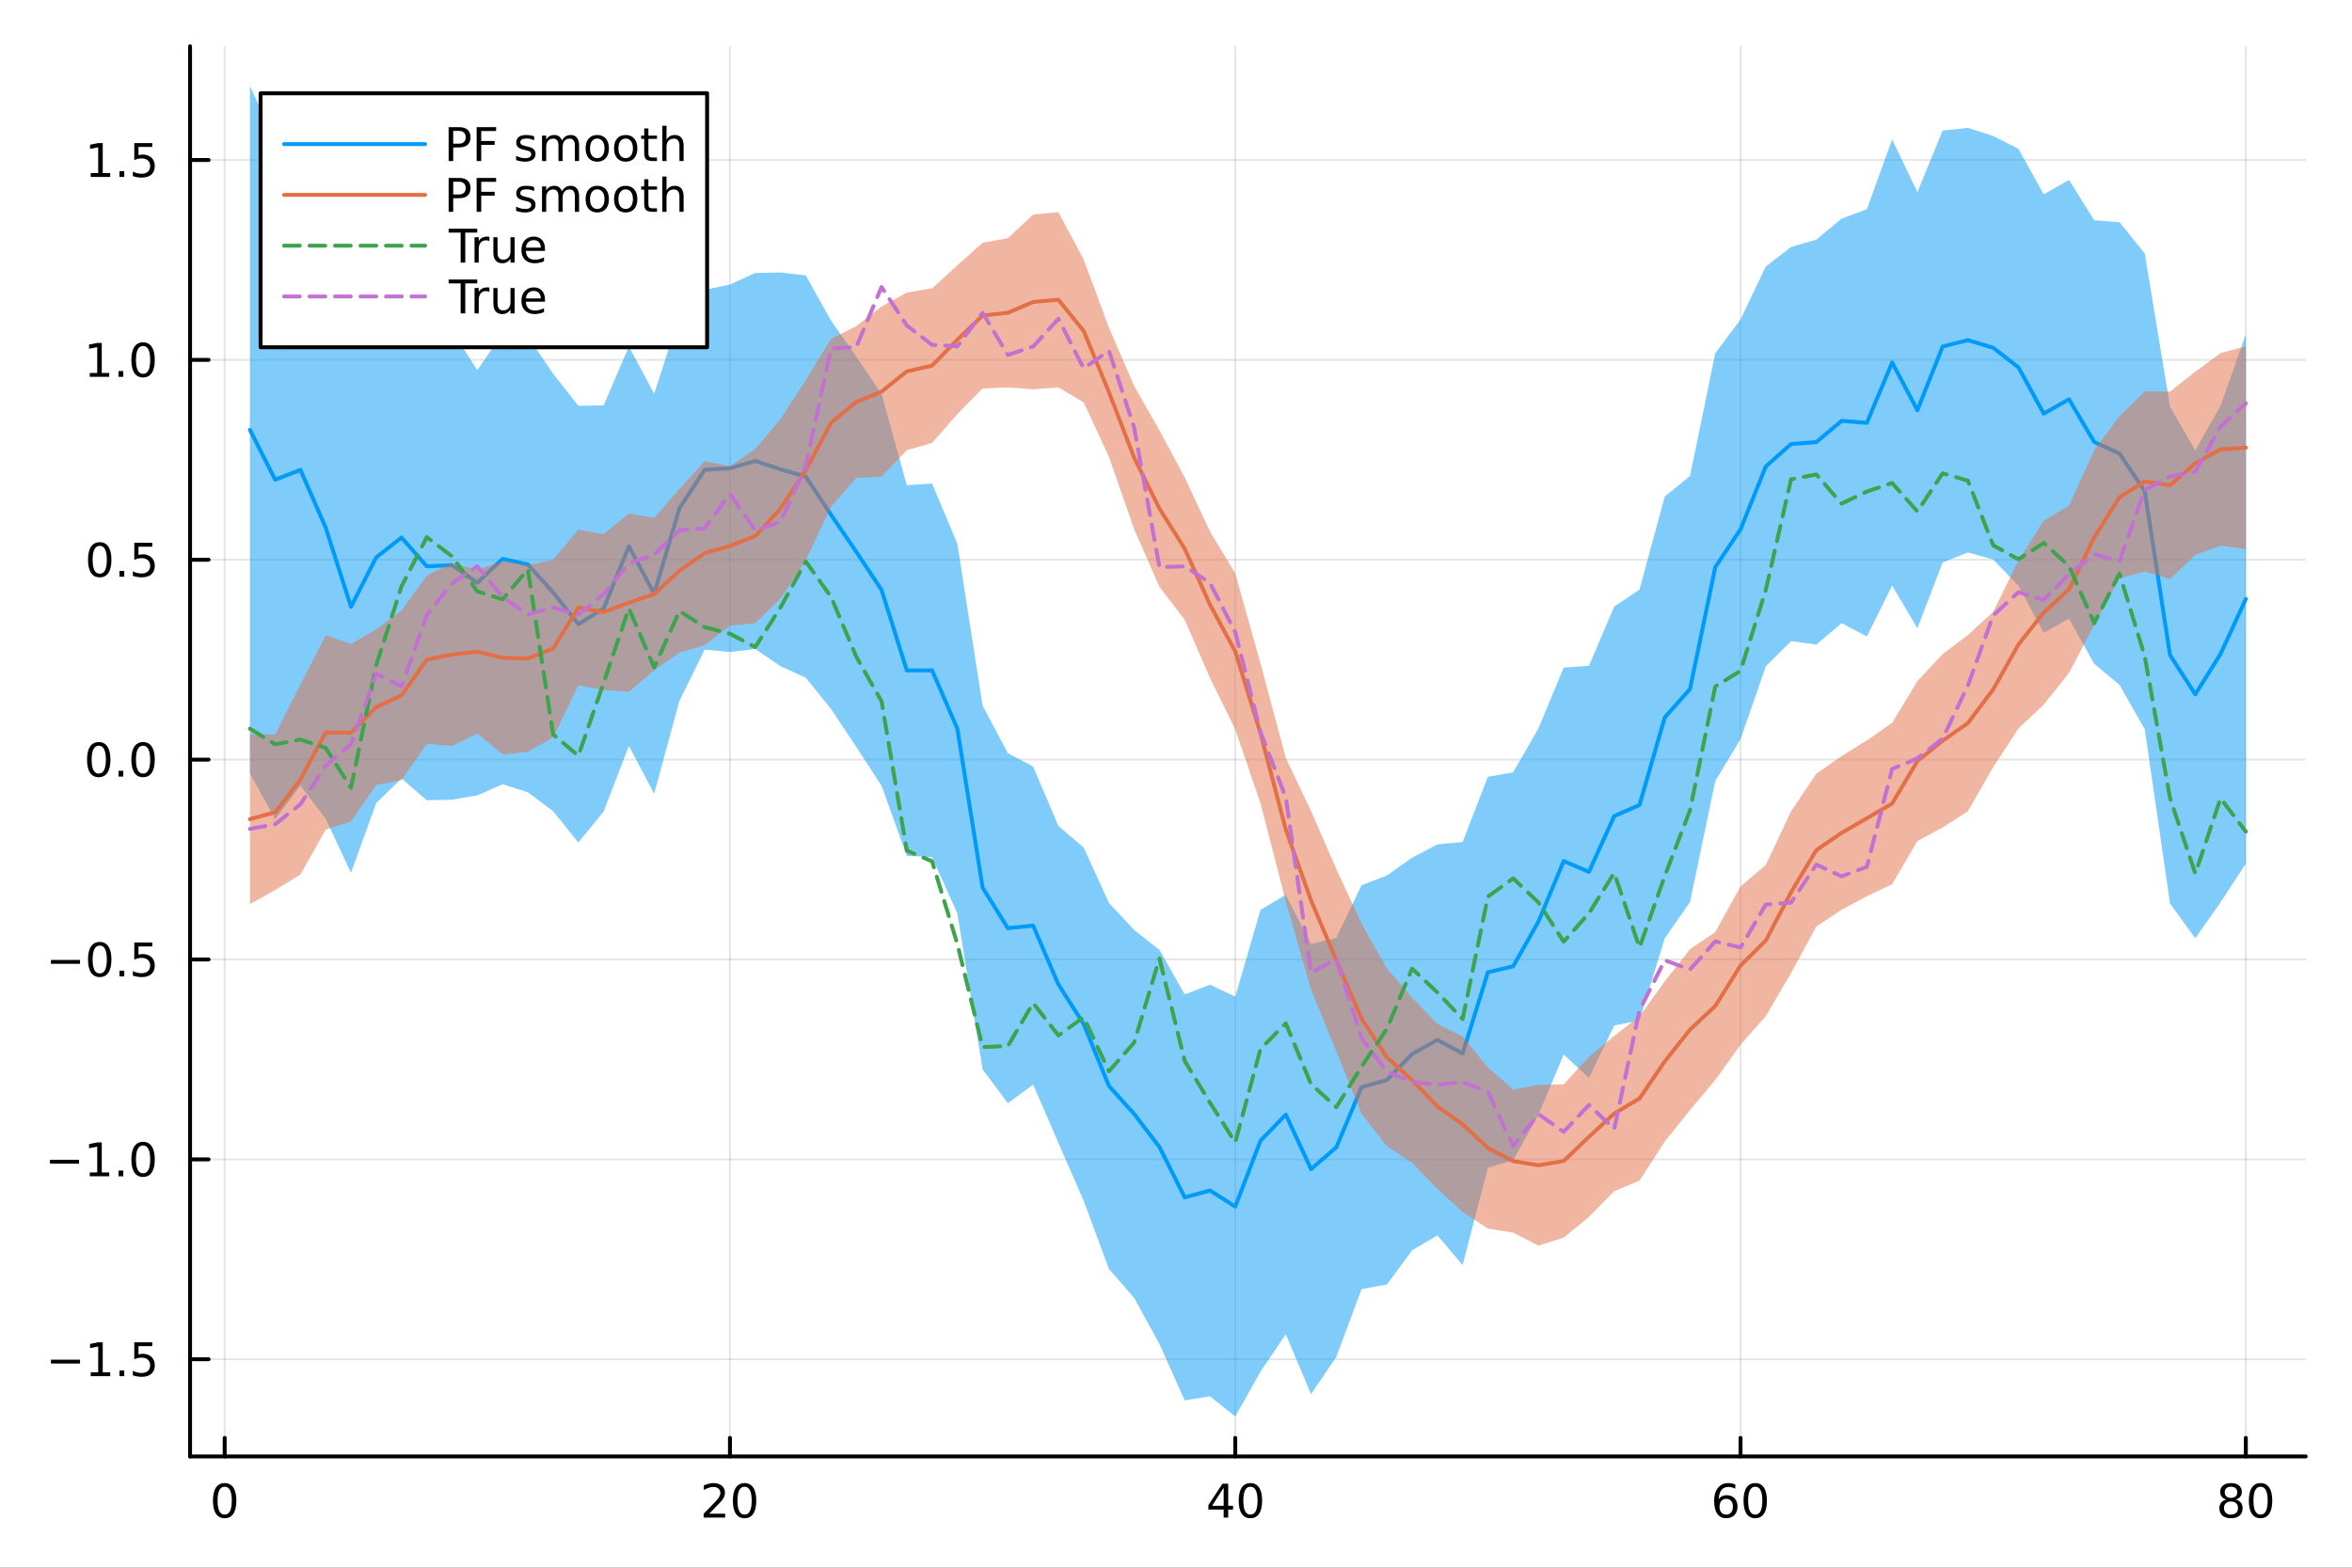 <?xml version="1.0" encoding="utf-8"?>
<svg xmlns="http://www.w3.org/2000/svg" xmlns:xlink="http://www.w3.org/1999/xlink" width="600" height="400" viewBox="0 0 2400 1600">
<rect x="0" y="0" width="2400" height="1600" fill="#333333" stroke="none"/>
<defs>
  <clipPath id="clip820">
    <rect x="0" y="0" width="2400" height="1600"/>
  </clipPath>
</defs>
<path clip-path="url(#clip820)" d="M0 1600 L2400 1600 L2400 0 L0 0  Z" fill="#ffffff" fill-rule="evenodd" fill-opacity="1"/>
<defs>
  <clipPath id="clip821">
    <rect x="480" y="0" width="1681" height="1600"/>
  </clipPath>
</defs>
<path clip-path="url(#clip820)" d="M193.936 1486.45 L2352.76 1486.45 L2352.76 47.244 L193.936 47.244  Z" fill="#ffffff" fill-rule="evenodd" fill-opacity="1"/>
<defs>
  <clipPath id="clip822">
    <rect x="193" y="47" width="2160" height="1440"/>
  </clipPath>
</defs>
<polyline clip-path="url(#clip822)" style="stroke:#000000; stroke-linecap:round; stroke-linejoin:round; stroke-width:2; stroke-opacity:0.1; fill:none" points="229.255,1486.45 229.255,47.244 "/>
<polyline clip-path="url(#clip822)" style="stroke:#000000; stroke-linecap:round; stroke-linejoin:round; stroke-width:2; stroke-opacity:0.1; fill:none" points="744.855,1486.45 744.855,47.244 "/>
<polyline clip-path="url(#clip822)" style="stroke:#000000; stroke-linecap:round; stroke-linejoin:round; stroke-width:2; stroke-opacity:0.1; fill:none" points="1260.46,1486.45 1260.46,47.244 "/>
<polyline clip-path="url(#clip822)" style="stroke:#000000; stroke-linecap:round; stroke-linejoin:round; stroke-width:2; stroke-opacity:0.1; fill:none" points="1776.06,1486.45 1776.06,47.244 "/>
<polyline clip-path="url(#clip822)" style="stroke:#000000; stroke-linecap:round; stroke-linejoin:round; stroke-width:2; stroke-opacity:0.1; fill:none" points="2291.66,1486.45 2291.66,47.244 "/>
<polyline clip-path="url(#clip822)" style="stroke:#000000; stroke-linecap:round; stroke-linejoin:round; stroke-width:2; stroke-opacity:0.1; fill:none" points="193.936,1387.26 2352.76,1387.26 "/>
<polyline clip-path="url(#clip822)" style="stroke:#000000; stroke-linecap:round; stroke-linejoin:round; stroke-width:2; stroke-opacity:0.1; fill:none" points="193.936,1183.26 2352.76,1183.26 "/>
<polyline clip-path="url(#clip822)" style="stroke:#000000; stroke-linecap:round; stroke-linejoin:round; stroke-width:2; stroke-opacity:0.1; fill:none" points="193.936,979.273 2352.76,979.273 "/>
<polyline clip-path="url(#clip822)" style="stroke:#000000; stroke-linecap:round; stroke-linejoin:round; stroke-width:2; stroke-opacity:0.1; fill:none" points="193.936,775.281 2352.76,775.281 "/>
<polyline clip-path="url(#clip822)" style="stroke:#000000; stroke-linecap:round; stroke-linejoin:round; stroke-width:2; stroke-opacity:0.1; fill:none" points="193.936,571.289 2352.76,571.289 "/>
<polyline clip-path="url(#clip822)" style="stroke:#000000; stroke-linecap:round; stroke-linejoin:round; stroke-width:2; stroke-opacity:0.1; fill:none" points="193.936,367.297 2352.76,367.297 "/>
<polyline clip-path="url(#clip822)" style="stroke:#000000; stroke-linecap:round; stroke-linejoin:round; stroke-width:2; stroke-opacity:0.1; fill:none" points="193.936,163.304 2352.76,163.304 "/>
<polyline clip-path="url(#clip820)" style="stroke:#000000; stroke-linecap:round; stroke-linejoin:round; stroke-width:4; stroke-opacity:1; fill:none" points="193.936,1486.45 2352.76,1486.45 "/>
<polyline clip-path="url(#clip820)" style="stroke:#000000; stroke-linecap:round; stroke-linejoin:round; stroke-width:4; stroke-opacity:1; fill:none" points="229.255,1486.45 229.255,1467.55 "/>
<polyline clip-path="url(#clip820)" style="stroke:#000000; stroke-linecap:round; stroke-linejoin:round; stroke-width:4; stroke-opacity:1; fill:none" points="744.855,1486.45 744.855,1467.55 "/>
<polyline clip-path="url(#clip820)" style="stroke:#000000; stroke-linecap:round; stroke-linejoin:round; stroke-width:4; stroke-opacity:1; fill:none" points="1260.46,1486.45 1260.46,1467.55 "/>
<polyline clip-path="url(#clip820)" style="stroke:#000000; stroke-linecap:round; stroke-linejoin:round; stroke-width:4; stroke-opacity:1; fill:none" points="1776.06,1486.45 1776.06,1467.55 "/>
<polyline clip-path="url(#clip820)" style="stroke:#000000; stroke-linecap:round; stroke-linejoin:round; stroke-width:4; stroke-opacity:1; fill:none" points="2291.66,1486.45 2291.66,1467.55 "/>
<path clip-path="url(#clip820)" d="M229.255 1517.37 Q225.644 1517.37 223.815 1520.93 Q222.009 1524.47 222.009 1531.6 Q222.009 1538.71 223.815 1542.27 Q225.644 1545.82 229.255 1545.82 Q232.889 1545.82 234.694 1542.27 Q236.523 1538.71 236.523 1531.6 Q236.523 1524.47 234.694 1520.93 Q232.889 1517.37 229.255 1517.37 M229.255 1513.66 Q235.065 1513.66 238.12 1518.27 Q241.199 1522.85 241.199 1531.6 Q241.199 1540.33 238.12 1544.94 Q235.065 1549.52 229.255 1549.52 Q223.444 1549.52 220.366 1544.94 Q217.31 1540.33 217.31 1531.6 Q217.31 1522.85 220.366 1518.27 Q223.444 1513.66 229.255 1513.66 Z" fill="#000000" fill-rule="nonzero" fill-opacity="1" /><path clip-path="url(#clip820)" d="M723.629 1544.91 L739.948 1544.91 L739.948 1548.85 L718.004 1548.85 L718.004 1544.91 Q720.666 1542.16 725.249 1537.53 Q729.855 1532.88 731.036 1531.53 Q733.281 1529.01 734.161 1527.27 Q735.064 1525.51 735.064 1523.82 Q735.064 1521.07 733.119 1519.33 Q731.198 1517.6 728.096 1517.6 Q725.897 1517.6 723.443 1518.36 Q721.013 1519.13 718.235 1520.68 L718.235 1515.95 Q721.059 1514.82 723.513 1514.24 Q725.967 1513.66 728.004 1513.66 Q733.374 1513.66 736.568 1516.35 Q739.763 1519.03 739.763 1523.52 Q739.763 1525.65 738.953 1527.57 Q738.166 1529.47 736.059 1532.07 Q735.48 1532.74 732.379 1535.95 Q729.277 1539.15 723.629 1544.91 Z" fill="#000000" fill-rule="nonzero" fill-opacity="1" /><path clip-path="url(#clip820)" d="M759.763 1517.37 Q756.152 1517.37 754.323 1520.93 Q752.517 1524.47 752.517 1531.6 Q752.517 1538.71 754.323 1542.27 Q756.152 1545.82 759.763 1545.82 Q763.397 1545.82 765.202 1542.27 Q767.031 1538.71 767.031 1531.6 Q767.031 1524.47 765.202 1520.93 Q763.397 1517.37 759.763 1517.37 M759.763 1513.66 Q765.573 1513.66 768.628 1518.27 Q771.707 1522.85 771.707 1531.6 Q771.707 1540.33 768.628 1544.94 Q765.573 1549.52 759.763 1549.52 Q753.952 1549.52 750.874 1544.94 Q747.818 1540.33 747.818 1531.6 Q747.818 1522.85 750.874 1518.27 Q753.952 1513.66 759.763 1513.66 Z" fill="#000000" fill-rule="nonzero" fill-opacity="1" /><path clip-path="url(#clip820)" d="M1248.63 1518.36 L1236.82 1536.81 L1248.63 1536.81 L1248.63 1518.36 M1247.4 1514.29 L1253.28 1514.29 L1253.28 1536.81 L1258.21 1536.81 L1258.21 1540.7 L1253.28 1540.7 L1253.28 1548.85 L1248.63 1548.85 L1248.63 1540.7 L1233.03 1540.7 L1233.03 1536.19 L1247.4 1514.29 Z" fill="#000000" fill-rule="nonzero" fill-opacity="1" /><path clip-path="url(#clip820)" d="M1275.94 1517.37 Q1272.33 1517.37 1270.5 1520.93 Q1268.7 1524.47 1268.7 1531.6 Q1268.7 1538.71 1270.5 1542.27 Q1272.33 1545.82 1275.94 1545.82 Q1279.58 1545.82 1281.38 1542.27 Q1283.21 1538.71 1283.21 1531.6 Q1283.21 1524.47 1281.38 1520.93 Q1279.58 1517.37 1275.94 1517.37 M1275.94 1513.66 Q1281.75 1513.66 1284.81 1518.27 Q1287.89 1522.85 1287.89 1531.6 Q1287.89 1540.33 1284.81 1544.94 Q1281.75 1549.52 1275.94 1549.52 Q1270.13 1549.52 1267.05 1544.94 Q1264 1540.33 1264 1531.6 Q1264 1522.85 1267.05 1518.27 Q1270.13 1513.66 1275.94 1513.66 Z" fill="#000000" fill-rule="nonzero" fill-opacity="1" /><path clip-path="url(#clip820)" d="M1761.46 1529.7 Q1758.31 1529.7 1756.46 1531.86 Q1754.63 1534.01 1754.63 1537.76 Q1754.63 1541.49 1756.46 1543.66 Q1758.31 1545.82 1761.46 1545.82 Q1764.61 1545.82 1766.44 1543.66 Q1768.29 1541.49 1768.29 1537.76 Q1768.29 1534.01 1766.44 1531.86 Q1764.61 1529.7 1761.46 1529.7 M1770.74 1515.05 L1770.74 1519.31 Q1768.98 1518.48 1767.18 1518.04 Q1765.4 1517.6 1763.64 1517.6 Q1759.01 1517.6 1756.55 1520.72 Q1754.12 1523.85 1753.78 1530.17 Q1755.14 1528.15 1757.2 1527.09 Q1759.26 1526 1761.74 1526 Q1766.95 1526 1769.96 1529.17 Q1772.99 1532.32 1772.99 1537.76 Q1772.99 1543.08 1769.84 1546.3 Q1766.69 1549.52 1761.46 1549.52 Q1755.47 1549.52 1752.3 1544.94 Q1749.12 1540.33 1749.12 1531.6 Q1749.12 1523.41 1753.01 1518.55 Q1756.9 1513.66 1763.45 1513.66 Q1765.21 1513.66 1766.99 1514.01 Q1768.8 1514.36 1770.74 1515.05 Z" fill="#000000" fill-rule="nonzero" fill-opacity="1" /><path clip-path="url(#clip820)" d="M1791.04 1517.37 Q1787.43 1517.37 1785.61 1520.93 Q1783.8 1524.47 1783.8 1531.6 Q1783.8 1538.71 1785.61 1542.27 Q1787.43 1545.82 1791.04 1545.82 Q1794.68 1545.82 1796.48 1542.27 Q1798.31 1538.71 1798.31 1531.6 Q1798.31 1524.47 1796.48 1520.93 Q1794.68 1517.37 1791.04 1517.37 M1791.04 1513.66 Q1796.86 1513.66 1799.91 1518.27 Q1802.99 1522.85 1802.99 1531.6 Q1802.99 1540.33 1799.91 1544.94 Q1796.86 1549.52 1791.04 1549.52 Q1785.23 1549.52 1782.16 1544.94 Q1779.1 1540.33 1779.1 1531.6 Q1779.1 1522.85 1782.16 1518.27 Q1785.23 1513.66 1791.04 1513.66 Z" fill="#000000" fill-rule="nonzero" fill-opacity="1" /><path clip-path="url(#clip820)" d="M2276.53 1532.44 Q2273.2 1532.44 2271.28 1534.22 Q2269.38 1536 2269.38 1539.13 Q2269.38 1542.25 2271.28 1544.03 Q2273.2 1545.82 2276.53 1545.82 Q2279.86 1545.82 2281.78 1544.03 Q2283.71 1542.23 2283.71 1539.13 Q2283.71 1536 2281.78 1534.22 Q2279.89 1532.44 2276.53 1532.44 M2271.85 1530.45 Q2268.84 1529.7 2267.16 1527.64 Q2265.49 1525.58 2265.49 1522.62 Q2265.49 1518.48 2268.43 1516.07 Q2271.39 1513.66 2276.53 1513.66 Q2281.69 1513.66 2284.63 1516.07 Q2287.57 1518.48 2287.57 1522.62 Q2287.57 1525.58 2285.88 1527.64 Q2284.22 1529.7 2281.23 1530.45 Q2284.61 1531.23 2286.48 1533.52 Q2288.38 1535.82 2288.38 1539.13 Q2288.38 1544.15 2285.3 1546.83 Q2282.25 1549.52 2276.53 1549.52 Q2270.81 1549.52 2267.73 1546.83 Q2264.68 1544.15 2264.68 1539.13 Q2264.68 1535.82 2266.58 1533.52 Q2268.47 1531.23 2271.85 1530.45 M2270.14 1523.06 Q2270.14 1525.75 2271.81 1527.25 Q2273.5 1528.76 2276.53 1528.76 Q2279.54 1528.76 2281.23 1527.25 Q2282.94 1525.75 2282.94 1523.06 Q2282.94 1520.38 2281.23 1518.87 Q2279.54 1517.37 2276.53 1517.37 Q2273.5 1517.37 2271.81 1518.87 Q2270.14 1520.38 2270.14 1523.06 Z" fill="#000000" fill-rule="nonzero" fill-opacity="1" /><path clip-path="url(#clip820)" d="M2306.69 1517.37 Q2303.08 1517.37 2301.25 1520.93 Q2299.45 1524.47 2299.45 1531.6 Q2299.45 1538.71 2301.25 1542.27 Q2303.08 1545.82 2306.69 1545.82 Q2310.33 1545.82 2312.13 1542.27 Q2313.96 1538.71 2313.96 1531.6 Q2313.96 1524.47 2312.13 1520.93 Q2310.33 1517.37 2306.69 1517.37 M2306.69 1513.66 Q2312.5 1513.66 2315.56 1518.27 Q2318.64 1522.85 2318.64 1531.6 Q2318.64 1540.33 2315.56 1544.94 Q2312.5 1549.52 2306.69 1549.52 Q2300.88 1549.52 2297.8 1544.94 Q2294.75 1540.33 2294.75 1531.6 Q2294.75 1522.85 2297.8 1518.27 Q2300.88 1513.66 2306.69 1513.66 Z" fill="#000000" fill-rule="nonzero" fill-opacity="1" /><polyline clip-path="url(#clip820)" style="stroke:#000000; stroke-linecap:round; stroke-linejoin:round; stroke-width:4; stroke-opacity:1; fill:none" points="193.936,1486.45 193.936,47.244 "/>
<polyline clip-path="url(#clip820)" style="stroke:#000000; stroke-linecap:round; stroke-linejoin:round; stroke-width:4; stroke-opacity:1; fill:none" points="193.936,1387.26 212.834,1387.26 "/>
<polyline clip-path="url(#clip820)" style="stroke:#000000; stroke-linecap:round; stroke-linejoin:round; stroke-width:4; stroke-opacity:1; fill:none" points="193.936,1183.26 212.834,1183.26 "/>
<polyline clip-path="url(#clip820)" style="stroke:#000000; stroke-linecap:round; stroke-linejoin:round; stroke-width:4; stroke-opacity:1; fill:none" points="193.936,979.273 212.834,979.273 "/>
<polyline clip-path="url(#clip820)" style="stroke:#000000; stroke-linecap:round; stroke-linejoin:round; stroke-width:4; stroke-opacity:1; fill:none" points="193.936,775.281 212.834,775.281 "/>
<polyline clip-path="url(#clip820)" style="stroke:#000000; stroke-linecap:round; stroke-linejoin:round; stroke-width:4; stroke-opacity:1; fill:none" points="193.936,571.289 212.834,571.289 "/>
<polyline clip-path="url(#clip820)" style="stroke:#000000; stroke-linecap:round; stroke-linejoin:round; stroke-width:4; stroke-opacity:1; fill:none" points="193.936,367.297 212.834,367.297 "/>
<polyline clip-path="url(#clip820)" style="stroke:#000000; stroke-linecap:round; stroke-linejoin:round; stroke-width:4; stroke-opacity:1; fill:none" points="193.936,163.304 212.834,163.304 "/>
<path clip-path="url(#clip820)" d="M51.987 1387.71 L81.663 1387.71 L81.663 1391.64 L51.987 1391.64 L51.987 1387.71 Z" fill="#000000" fill-rule="nonzero" fill-opacity="1" /><path clip-path="url(#clip820)" d="M92.566 1400.6 L100.205 1400.6 L100.205 1374.24 L91.895 1375.9 L91.895 1371.64 L100.159 1369.98 L104.834 1369.98 L104.834 1400.6 L112.473 1400.6 L112.473 1404.54 L92.566 1404.54 L92.566 1400.6 Z" fill="#000000" fill-rule="nonzero" fill-opacity="1" /><path clip-path="url(#clip820)" d="M121.918 1398.66 L126.802 1398.66 L126.802 1404.54 L121.918 1404.54 L121.918 1398.66 Z" fill="#000000" fill-rule="nonzero" fill-opacity="1" /><path clip-path="url(#clip820)" d="M137.033 1369.98 L155.39 1369.98 L155.39 1373.91 L141.316 1373.91 L141.316 1382.38 Q142.334 1382.04 143.353 1381.87 Q144.371 1381.69 145.39 1381.69 Q151.177 1381.69 154.556 1384.86 Q157.936 1388.03 157.936 1393.45 Q157.936 1399.03 154.464 1402.13 Q150.992 1405.21 144.672 1405.21 Q142.496 1405.21 140.228 1404.84 Q137.982 1404.47 135.575 1403.73 L135.575 1399.03 Q137.658 1400.16 139.881 1400.72 Q142.103 1401.27 144.58 1401.27 Q148.584 1401.27 150.922 1399.17 Q153.26 1397.06 153.26 1393.45 Q153.26 1389.84 150.922 1387.73 Q148.584 1385.62 144.58 1385.62 Q142.705 1385.62 140.83 1386.04 Q138.978 1386.46 137.033 1387.34 L137.033 1369.98 Z" fill="#000000" fill-rule="nonzero" fill-opacity="1" /><path clip-path="url(#clip820)" d="M50.992 1183.72 L80.668 1183.72 L80.668 1187.65 L50.992 1187.65 L50.992 1183.72 Z" fill="#000000" fill-rule="nonzero" fill-opacity="1" /><path clip-path="url(#clip820)" d="M91.571 1196.61 L99.21 1196.61 L99.21 1170.24 L90.899 1171.91 L90.899 1167.65 L99.163 1165.98 L103.839 1165.98 L103.839 1196.61 L111.478 1196.61 L111.478 1200.54 L91.571 1200.54 L91.571 1196.61 Z" fill="#000000" fill-rule="nonzero" fill-opacity="1" /><path clip-path="url(#clip820)" d="M120.922 1194.67 L125.807 1194.67 L125.807 1200.54 L120.922 1200.54 L120.922 1194.67 Z" fill="#000000" fill-rule="nonzero" fill-opacity="1" /><path clip-path="url(#clip820)" d="M145.992 1169.06 Q142.381 1169.06 140.552 1172.63 Q138.746 1176.17 138.746 1183.3 Q138.746 1190.41 140.552 1193.97 Q142.381 1197.51 145.992 1197.51 Q149.626 1197.51 151.431 1193.97 Q153.26 1190.41 153.26 1183.3 Q153.26 1176.17 151.431 1172.63 Q149.626 1169.06 145.992 1169.06 M145.992 1165.36 Q151.802 1165.36 154.857 1169.97 Q157.936 1174.55 157.936 1183.3 Q157.936 1192.03 154.857 1196.63 Q151.802 1201.22 145.992 1201.22 Q140.181 1201.22 137.103 1196.63 Q134.047 1192.03 134.047 1183.3 Q134.047 1174.55 137.103 1169.97 Q140.181 1165.36 145.992 1165.36 Z" fill="#000000" fill-rule="nonzero" fill-opacity="1" /><path clip-path="url(#clip820)" d="M51.987 979.724 L81.663 979.724 L81.663 983.659 L51.987 983.659 L51.987 979.724 Z" fill="#000000" fill-rule="nonzero" fill-opacity="1" /><path clip-path="url(#clip820)" d="M101.756 965.071 Q98.145 965.071 96.316 968.636 Q94.51 972.178 94.51 979.307 Q94.51 986.414 96.316 989.979 Q98.145 993.52 101.756 993.52 Q105.39 993.52 107.196 989.979 Q109.024 986.414 109.024 979.307 Q109.024 972.178 107.196 968.636 Q105.39 965.071 101.756 965.071 M101.756 961.368 Q107.566 961.368 110.621 965.974 Q113.7 970.557 113.7 979.307 Q113.7 988.034 110.621 992.641 Q107.566 997.224 101.756 997.224 Q95.946 997.224 92.867 992.641 Q89.811 988.034 89.811 979.307 Q89.811 970.557 92.867 965.974 Q95.946 961.368 101.756 961.368 Z" fill="#000000" fill-rule="nonzero" fill-opacity="1" /><path clip-path="url(#clip820)" d="M121.918 990.673 L126.802 990.673 L126.802 996.553 L121.918 996.553 L121.918 990.673 Z" fill="#000000" fill-rule="nonzero" fill-opacity="1" /><path clip-path="url(#clip820)" d="M137.033 961.993 L155.39 961.993 L155.39 965.928 L141.316 965.928 L141.316 974.4 Q142.334 974.053 143.353 973.891 Q144.371 973.705 145.39 973.705 Q151.177 973.705 154.556 976.877 Q157.936 980.048 157.936 985.465 Q157.936 991.043 154.464 994.145 Q150.992 997.224 144.672 997.224 Q142.496 997.224 140.228 996.854 Q137.982 996.483 135.575 995.742 L135.575 991.043 Q137.658 992.178 139.881 992.733 Q142.103 993.289 144.58 993.289 Q148.584 993.289 150.922 991.182 Q153.26 989.076 153.26 985.465 Q153.26 981.854 150.922 979.747 Q148.584 977.641 144.58 977.641 Q142.705 977.641 140.83 978.057 Q138.978 978.474 137.033 979.354 L137.033 961.993 Z" fill="#000000" fill-rule="nonzero" fill-opacity="1" /><path clip-path="url(#clip820)" d="M100.76 761.079 Q97.149 761.079 95.321 764.644 Q93.515 768.186 93.515 775.315 Q93.515 782.422 95.321 785.987 Q97.149 789.528 100.76 789.528 Q104.395 789.528 106.2 785.987 Q108.029 782.422 108.029 775.315 Q108.029 768.186 106.2 764.644 Q104.395 761.079 100.76 761.079 M100.76 757.376 Q106.571 757.376 109.626 761.982 Q112.705 766.565 112.705 775.315 Q112.705 784.042 109.626 788.649 Q106.571 793.232 100.76 793.232 Q94.95 793.232 91.871 788.649 Q88.816 784.042 88.816 775.315 Q88.816 766.565 91.871 761.982 Q94.95 757.376 100.76 757.376 Z" fill="#000000" fill-rule="nonzero" fill-opacity="1" /><path clip-path="url(#clip820)" d="M120.922 786.681 L125.807 786.681 L125.807 792.561 L120.922 792.561 L120.922 786.681 Z" fill="#000000" fill-rule="nonzero" fill-opacity="1" /><path clip-path="url(#clip820)" d="M145.992 761.079 Q142.381 761.079 140.552 764.644 Q138.746 768.186 138.746 775.315 Q138.746 782.422 140.552 785.987 Q142.381 789.528 145.992 789.528 Q149.626 789.528 151.431 785.987 Q153.26 782.422 153.26 775.315 Q153.26 768.186 151.431 764.644 Q149.626 761.079 145.992 761.079 M145.992 757.376 Q151.802 757.376 154.857 761.982 Q157.936 766.565 157.936 775.315 Q157.936 784.042 154.857 788.649 Q151.802 793.232 145.992 793.232 Q140.181 793.232 137.103 788.649 Q134.047 784.042 134.047 775.315 Q134.047 766.565 137.103 761.982 Q140.181 757.376 145.992 757.376 Z" fill="#000000" fill-rule="nonzero" fill-opacity="1" /><path clip-path="url(#clip820)" d="M101.756 557.087 Q98.145 557.087 96.316 560.652 Q94.51 564.194 94.51 571.323 Q94.51 578.43 96.316 581.994 Q98.145 585.536 101.756 585.536 Q105.39 585.536 107.196 581.994 Q109.024 578.43 109.024 571.323 Q109.024 564.194 107.196 560.652 Q105.39 557.087 101.756 557.087 M101.756 553.384 Q107.566 553.384 110.621 557.99 Q113.7 562.573 113.7 571.323 Q113.7 580.05 110.621 584.657 Q107.566 589.24 101.756 589.24 Q95.946 589.24 92.867 584.657 Q89.811 580.05 89.811 571.323 Q89.811 562.573 92.867 557.99 Q95.946 553.384 101.756 553.384 Z" fill="#000000" fill-rule="nonzero" fill-opacity="1" /><path clip-path="url(#clip820)" d="M121.918 582.689 L126.802 582.689 L126.802 588.569 L121.918 588.569 L121.918 582.689 Z" fill="#000000" fill-rule="nonzero" fill-opacity="1" /><path clip-path="url(#clip820)" d="M137.033 554.009 L155.39 554.009 L155.39 557.944 L141.316 557.944 L141.316 566.416 Q142.334 566.069 143.353 565.907 Q144.371 565.721 145.39 565.721 Q151.177 565.721 154.556 568.893 Q157.936 572.064 157.936 577.481 Q157.936 583.059 154.464 586.161 Q150.992 589.24 144.672 589.24 Q142.496 589.24 140.228 588.869 Q137.982 588.499 135.575 587.758 L135.575 583.059 Q137.658 584.194 139.881 584.749 Q142.103 585.305 144.58 585.305 Q148.584 585.305 150.922 583.198 Q153.26 581.092 153.26 577.481 Q153.26 573.87 150.922 571.763 Q148.584 569.657 144.58 569.657 Q142.705 569.657 140.83 570.073 Q138.978 570.49 137.033 571.37 L137.033 554.009 Z" fill="#000000" fill-rule="nonzero" fill-opacity="1" /><path clip-path="url(#clip820)" d="M91.571 380.641 L99.21 380.641 L99.21 354.276 L90.899 355.942 L90.899 351.683 L99.163 350.017 L103.839 350.017 L103.839 380.641 L111.478 380.641 L111.478 384.577 L91.571 384.577 L91.571 380.641 Z" fill="#000000" fill-rule="nonzero" fill-opacity="1" /><path clip-path="url(#clip820)" d="M120.922 378.697 L125.807 378.697 L125.807 384.577 L120.922 384.577 L120.922 378.697 Z" fill="#000000" fill-rule="nonzero" fill-opacity="1" /><path clip-path="url(#clip820)" d="M145.992 353.095 Q142.381 353.095 140.552 356.66 Q138.746 360.202 138.746 367.331 Q138.746 374.438 140.552 378.002 Q142.381 381.544 145.992 381.544 Q149.626 381.544 151.431 378.002 Q153.26 374.438 153.26 367.331 Q153.26 360.202 151.431 356.66 Q149.626 353.095 145.992 353.095 M145.992 349.392 Q151.802 349.392 154.857 353.998 Q157.936 358.581 157.936 367.331 Q157.936 376.058 154.857 380.664 Q151.802 385.248 145.992 385.248 Q140.181 385.248 137.103 380.664 Q134.047 376.058 134.047 367.331 Q134.047 358.581 137.103 353.998 Q140.181 349.392 145.992 349.392 Z" fill="#000000" fill-rule="nonzero" fill-opacity="1" /><path clip-path="url(#clip820)" d="M92.566 176.649 L100.205 176.649 L100.205 150.284 L91.895 151.95 L91.895 147.691 L100.159 146.024 L104.834 146.024 L104.834 176.649 L112.473 176.649 L112.473 180.584 L92.566 180.584 L92.566 176.649 Z" fill="#000000" fill-rule="nonzero" fill-opacity="1" /><path clip-path="url(#clip820)" d="M121.918 174.705 L126.802 174.705 L126.802 180.584 L121.918 180.584 L121.918 174.705 Z" fill="#000000" fill-rule="nonzero" fill-opacity="1" /><path clip-path="url(#clip820)" d="M137.033 146.024 L155.39 146.024 L155.39 149.96 L141.316 149.96 L141.316 158.432 Q142.334 158.085 143.353 157.923 Q144.371 157.737 145.39 157.737 Q151.177 157.737 154.556 160.909 Q157.936 164.08 157.936 169.497 Q157.936 175.075 154.464 178.177 Q150.992 181.256 144.672 181.256 Q142.496 181.256 140.228 180.885 Q137.982 180.515 135.575 179.774 L135.575 175.075 Q137.658 176.209 139.881 176.765 Q142.103 177.321 144.58 177.321 Q148.584 177.321 150.922 175.214 Q153.26 173.108 153.26 169.497 Q153.26 165.885 150.922 163.779 Q148.584 161.673 144.58 161.673 Q142.705 161.673 140.83 162.089 Q138.978 162.506 137.033 163.385 L137.033 146.024 Z" fill="#000000" fill-rule="nonzero" fill-opacity="1" /><path clip-path="url(#clip822)" d="M255.035 789.447 L280.815 836.181 L306.595 801.808 L332.375 835.76 L358.155 890.747 L383.935 819.536 L409.715 794.526 L435.495 816.779 L461.275 816.189 L487.055 811.777 L512.835 800.382 L538.615 808.643 L564.395 827.904 L590.175 859.907 L615.955 828.227 L641.735 761.276 L667.515 810.129 L693.295 715.228 L719.075 663.002 L744.855 665.462 L770.635 662.37 L796.415 679.921 L822.195 691.686 L847.975 723.551 L873.755 762.31 L899.535 802.002 L925.316 873.438 L951.096 874.813 L976.876 932.281 L1002.66 1091.44 L1028.44 1125.92 L1054.22 1106.97 L1080 1166.48 L1105.78 1225.48 L1131.56 1295.09 L1157.34 1324.76 L1183.12 1371.68 L1208.9 1429.24 L1234.68 1425.08 L1260.46 1445.72 L1286.24 1399.9 L1312.02 1361.78 L1337.8 1422.92 L1363.58 1384.82 L1389.36 1315.7 L1415.14 1310.97 L1440.92 1276.11 L1466.7 1260.88 L1492.48 1291.15 L1518.26 1191.78 L1544.04 1184.22 L1569.82 1137.8 L1595.6 1076.23 L1621.38 1100.17 L1647.16 1046.69 L1672.94 1041.43 L1698.72 957.651 L1724.5 920.614 L1750.28 797.165 L1776.06 754.386 L1801.84 680.129 L1827.62 654.339 L1853.4 657.871 L1879.18 635.951 L1904.96 649.605 L1930.74 597.643 L1956.52 641.249 L1982.3 574.074 L2008.08 563.785 L2033.86 571.067 L2059.64 597.862 L2085.42 645.918 L2111.2 631.396 L2136.98 677.517 L2162.76 698.932 L2188.54 744.365 L2214.32 922.108 L2240.1 957.609 L2265.88 920.809 L2291.66 881.452 L2291.66 341.237 L2265.88 414.028 L2240.1 459.733 L2214.32 415.036 L2188.54 258.765 L2162.76 226.769 L2136.98 224.792 L2111.2 183.635 L2085.42 198.284 L2059.64 151.978 L2033.86 138.8 L2008.08 130.476 L1982.3 133.247 L1956.52 196.079 L1930.74 142.226 L1904.96 213.587 L1879.18 223.092 L1853.4 244.593 L1827.62 252.071 L1801.84 271.987 L1776.06 326.075 L1750.28 360.513 L1724.5 485.791 L1698.72 506.813 L1672.94 601.76 L1647.16 619.103 L1621.38 679.489 L1595.6 681.366 L1569.82 743.438 L1544.04 788.187 L1518.26 792.805 L1492.48 859.298 L1466.7 861.799 L1440.92 875.359 L1415.14 893.532 L1389.36 903.417 L1363.58 957.165 L1337.8 963.494 L1312.02 913.324 L1286.24 928.566 L1260.46 1017.14 L1234.68 1005.02 L1208.9 1014.9 L1183.12 969.534 L1157.34 949.193 L1131.56 921.543 L1105.78 864.977 L1080 842.993 L1054.22 782.382 L1028.44 768.717 L1002.66 720.248 L976.876 554.892 L951.096 493.527 L925.316 495.187 L899.535 402.083 L873.755 364 L847.975 327.214 L822.195 281.094 L796.415 278.049 L770.635 278.618 L744.855 290.353 L719.075 295.771 L693.295 322.384 L667.515 401.872 L641.735 353.718 L615.955 413.685 L590.175 414.178 L564.395 381.44 L538.615 343.495 L512.835 340.466 L487.055 377.8 L461.275 337.457 L435.495 339.148 L409.715 302.781 L383.935 318.069 L358.155 347.94 L332.375 241.414 L306.595 157.354 L280.815 143.005 L255.035 87.976  Z" fill="#009af9" fill-rule="evenodd" fill-opacity="0.5"/>
<polyline clip-path="url(#clip822)" style="stroke:#009af9; stroke-linecap:round; stroke-linejoin:round; stroke-width:4; stroke-opacity:1; fill:none" points="255.035,438.712 280.815,489.593 306.595,479.581 332.375,538.587 358.155,619.343 383.935,568.802 409.715,548.653 435.495,577.963 461.275,576.823 487.055,594.788 512.835,570.424 538.615,576.069 564.395,604.672 590.175,637.043 615.955,620.956 641.735,557.497 667.515,606.001 693.295,518.806 719.075,479.387 744.855,477.907 770.635,470.494 796.415,478.985 822.195,486.39 847.975,525.383 873.755,563.155 899.535,602.042 925.316,684.313 951.096,684.17 976.876,743.586 1002.66,905.845 1028.44,947.318 1054.22,944.677 1080,1004.73 1105.78,1045.23 1131.56,1108.31 1157.34,1136.98 1183.12,1170.61 1208.9,1222.07 1234.68,1215.05 1260.46,1231.43 1286.24,1164.23 1312.02,1137.55 1337.8,1193.21 1363.58,1170.99 1389.36,1109.56 1415.14,1102.25 1440.92,1075.73 1466.7,1061.34 1492.48,1075.22 1518.26,992.293 1544.04,986.206 1569.82,940.62 1595.6,878.796 1621.38,889.829 1647.16,832.898 1672.94,821.596 1698.72,732.232 1724.5,703.203 1750.28,578.839 1776.06,540.231 1801.84,476.058 1827.62,453.205 1853.4,451.232 1879.18,429.521 1904.96,431.596 1930.74,369.935 1956.52,418.664 1982.3,353.66 2008.08,347.131 2033.86,354.934 2059.64,374.92 2085.42,422.101 2111.2,407.515 2136.98,451.154 2162.76,462.85 2188.54,501.565 2214.32,668.572 2240.1,708.671 2265.88,667.419 2291.66,611.344 "/>
<path clip-path="url(#clip822)" d="M255.035 922.729 L280.815 908.337 L306.595 892.531 L332.375 846.664 L358.155 838.398 L383.935 801.098 L409.715 796.249 L435.495 759.13 L461.275 761.429 L487.055 748.572 L512.835 770.051 L538.615 767.263 L564.395 752.626 L590.175 699.511 L615.955 704.34 L641.735 706.067 L667.515 684.08 L693.295 665.943 L719.075 658.494 L744.855 638.602 L770.635 635.996 L796.415 610.885 L822.195 571.843 L847.975 517.156 L873.755 487.73 L899.535 486.53 L925.316 459.529 L951.096 452.038 L976.876 422.588 L1002.66 396.481 L1028.44 395.392 L1054.22 397.284 L1080 395.412 L1105.78 410.641 L1131.56 466.183 L1157.34 540.304 L1183.12 598.946 L1208.9 632.613 L1234.68 691.873 L1260.46 744.379 L1286.24 819.972 L1312.02 919.873 L1337.8 1010.17 L1363.58 1073.1 L1389.36 1136.65 L1415.14 1169.85 L1440.92 1186.71 L1466.7 1213.32 L1492.48 1236.98 L1518.26 1253.86 L1544.04 1258.1 L1569.82 1271.31 L1595.6 1263.17 L1621.38 1241.99 L1647.16 1215.71 L1672.94 1205.03 L1698.72 1165.09 L1724.5 1132.94 L1750.28 1102.25 L1776.06 1066.22 L1801.84 1037.1 L1827.62 993.07 L1853.4 945.641 L1879.18 928.475 L1904.96 914.674 L1930.74 902.387 L1956.52 858.392 L1982.3 844.484 L2008.08 827.951 L2033.86 782.88 L2059.64 743.529 L2085.42 719.18 L2111.2 686.801 L2136.98 637.68 L2162.76 590.223 L2188.54 583.257 L2214.32 590.97 L2240.1 566.439 L2265.88 556.928 L2291.66 560.297 L2291.66 353.485 L2265.88 360.364 L2240.1 379.303 L2214.32 399.648 L2188.54 399.465 L2162.76 424.636 L2136.98 459.3 L2111.2 516.163 L2085.42 531.246 L2059.64 572.184 L2033.86 624.39 L2008.08 648.072 L1982.3 667.502 L1956.52 695.211 L1930.74 737.729 L1904.96 755.609 L1879.18 771.624 L1853.4 789.655 L1827.62 828.053 L1801.84 882.704 L1776.06 904.678 L1750.28 951.236 L1724.5 968.692 L1698.72 1001.5 L1672.94 1037.26 L1647.16 1057.3 L1621.38 1078.54 L1595.6 1106.7 L1569.82 1107.22 L1544.04 1112.01 L1518.26 1089.45 L1492.48 1057.89 L1466.7 1045.02 L1440.92 1018.21 L1415.14 988.291 L1389.36 942.698 L1363.58 886.917 L1337.8 827.731 L1312.02 773.458 L1286.24 677.038 L1260.46 585.184 L1234.68 542.437 L1208.9 487.347 L1183.12 439.176 L1157.34 394.08 L1131.56 334.31 L1105.78 264.897 L1080 216.49 L1054.22 219.009 L1028.44 243.047 L1002.66 247.712 L976.876 270.866 L951.096 294.234 L925.316 298.555 L899.535 312.776 L873.755 332.862 L847.975 345.837 L822.195 388.006 L796.415 427.583 L770.635 458.27 L744.855 475.839 L719.075 470.615 L693.295 499.053 L667.515 528.603 L641.735 524.088 L615.955 545.037 L590.175 540.748 L564.395 571.242 L538.615 576.96 L512.835 572.714 L487.055 581.623 L461.275 574.651 L435.495 587.315 L409.715 623.131 L383.935 642.175 L358.155 657.289 L332.375 648.336 L306.595 698.458 L280.815 749.701 L255.035 749.398  Z" fill="#e26f46" fill-rule="evenodd" fill-opacity="0.5"/>
<polyline clip-path="url(#clip822)" style="stroke:#e26f46; stroke-linecap:round; stroke-linejoin:round; stroke-width:4; stroke-opacity:1; fill:none" points="255.035,836.064 280.815,829.019 306.595,795.494 332.375,747.5 358.155,747.844 383.935,721.637 409.715,709.69 435.495,673.223 461.275,668.04 487.055,665.098 512.835,671.382 538.615,672.111 564.395,661.934 590.175,620.13 615.955,624.689 641.735,615.078 667.515,606.341 693.295,582.498 719.075,564.554 744.855,557.22 770.635,547.133 796.415,519.234 822.195,479.924 847.975,431.497 873.755,410.296 899.535,399.653 925.316,379.042 951.096,373.136 976.876,346.727 1002.66,322.096 1028.44,319.22 1054.22,308.147 1080,305.951 1105.78,337.769 1131.56,400.246 1157.34,467.192 1183.12,519.061 1208.9,559.98 1234.68,617.155 1260.46,664.782 1286.24,748.505 1312.02,846.665 1337.8,918.951 1363.58,980.008 1389.36,1039.68 1415.14,1079.07 1440.92,1102.46 1466.7,1129.17 1492.48,1147.43 1518.26,1171.65 1544.04,1185.05 1569.82,1189.27 1595.6,1184.94 1621.38,1160.27 1647.16,1136.51 1672.94,1121.14 1698.72,1083.29 1724.5,1050.82 1750.28,1026.74 1776.06,985.451 1801.84,959.901 1827.62,910.562 1853.4,867.648 1879.18,850.049 1904.96,835.142 1930.74,820.058 1956.52,776.802 1982.3,755.993 2008.08,738.012 2033.86,703.635 2059.64,657.856 2085.42,625.213 2111.2,601.482 2136.98,548.49 2162.76,507.43 2188.54,491.361 2214.32,495.309 2240.1,472.871 2265.88,458.646 2291.66,456.891 "/>
<polyline clip-path="url(#clip822)" style="stroke:#3da44d; stroke-linecap:round; stroke-linejoin:round; stroke-width:4; stroke-opacity:1; fill:none" stroke-dasharray="16, 10" points="255.035,743.694 280.815,759.675 306.595,754.743 332.375,763.341 358.155,804.096 383.935,678.834 409.715,598.464 435.495,548.201 461.275,567.824 487.055,603.562 512.835,611.66 538.615,581.144 564.395,749.509 590.175,771.373 615.955,696.749 641.735,620.868 667.515,681.21 693.295,623.635 719.075,640.043 744.855,646.756 770.635,660.435 796.415,619.986 822.195,573.061 847.975,609.189 873.755,670.237 899.535,715.71 925.316,868.151 951.096,879.025 976.876,963.42 1002.66,1068.63 1028.44,1067.65 1054.22,1023.7 1080,1056.79 1105.78,1038.17 1131.56,1093.37 1157.34,1064 1183.12,978.322 1208.9,1082.75 1234.68,1125.41 1260.46,1165.89 1286.24,1070.59 1312.02,1044.44 1337.8,1106.51 1363.58,1129.96 1389.36,1088.58 1415.14,1050.13 1440.92,988.55 1466.7,1012.91 1492.48,1040.01 1518.26,915.158 1544.04,896.461 1569.82,921.017 1595.6,961.053 1621.38,932.081 1647.16,890.907 1672.94,967.031 1698.72,894.016 1724.5,827.008 1750.28,700.686 1776.06,684.589 1801.84,602.136 1827.62,489.158 1853.4,484.241 1879.18,514.047 1904.96,501.662 1930.74,492.955 1956.52,521.984 1982.3,483.078 2008.08,490.559 2033.86,556.541 2059.64,570.813 2085.42,554.141 2111.2,577.727 2136.98,635.946 2162.76,585.388 2188.54,669.935 2214.32,814.652 2240.1,891.523 2265.88,814.786 2291.66,848.748 "/>
<polyline clip-path="url(#clip822)" style="stroke:#c271d2; stroke-linecap:round; stroke-linejoin:round; stroke-width:4; stroke-opacity:1; fill:none" stroke-dasharray="16, 10" points="255.035,845.964 280.815,841.221 306.595,820.872 332.375,781.282 358.155,759.752 383.935,687.557 409.715,700.747 435.495,627.711 461.275,595.479 487.055,577.939 512.835,609.283 538.615,627.067 564.395,619.922 590.175,627.316 615.955,606.373 641.735,575.099 667.515,566.179 693.295,541.118 719.075,539.377 744.855,504.234 770.635,541.22 796.415,532.686 822.195,475.823 847.975,355.688 873.755,354.172 899.535,292.939 925.316,332.234 951.096,351.938 976.876,353.487 1002.66,319.275 1028.44,362.275 1054.22,353.692 1080,325.415 1105.78,375.988 1131.56,358.049 1157.34,436.516 1183.12,578.884 1208.9,577.971 1234.68,594.955 1260.46,645.1 1286.24,747.072 1312.02,813.768 1337.8,992.953 1363.58,978.627 1389.36,1059.63 1415.14,1093.69 1440.92,1104.05 1466.7,1107.13 1492.48,1104.48 1518.26,1114.19 1544.04,1169.67 1569.82,1137.08 1595.6,1155.14 1621.38,1127.68 1647.16,1152.15 1672.94,1031.2 1698.72,980.002 1724.5,989.545 1750.28,960.796 1776.06,967.002 1801.84,923.202 1827.62,921.171 1853.4,882.384 1879.18,894.413 1904.96,884.744 1930.74,784.793 1956.52,774.059 1982.3,753.788 2008.08,699.628 2033.86,628.129 2059.64,604.378 2085.42,612.369 2111.2,586.054 2136.98,565.745 2162.76,572.509 2188.54,500.162 2214.32,486.283 2240.1,481.465 2265.88,435.497 2291.66,411.69 "/>
<path clip-path="url(#clip820)" d="M265.897 354.418 L721.546 354.418 L721.546 95.218 L265.897 95.218  Z" fill="#ffffff" fill-rule="evenodd" fill-opacity="1"/>
<polyline clip-path="url(#clip820)" style="stroke:#000000; stroke-linecap:round; stroke-linejoin:round; stroke-width:4; stroke-opacity:1; fill:none" points="265.897,354.418 721.546,354.418 721.546,95.218 265.897,95.218 265.897,354.418 "/>
<polyline clip-path="url(#clip820)" style="stroke:#009af9; stroke-linecap:round; stroke-linejoin:round; stroke-width:4; stroke-opacity:1; fill:none" points="289.884,147.058 433.805,147.058 "/>
<path clip-path="url(#clip820)" d="M462.468 133.62 L462.468 146.606 L468.347 146.606 Q471.611 146.606 473.394 144.916 Q475.176 143.227 475.176 140.102 Q475.176 137 473.394 135.31 Q471.611 133.62 468.347 133.62 L462.468 133.62 M457.792 129.778 L468.347 129.778 Q474.157 129.778 477.12 132.416 Q480.106 135.032 480.106 140.102 Q480.106 145.217 477.12 147.833 Q474.157 150.449 468.347 150.449 L462.468 150.449 L462.468 164.338 L457.792 164.338 L457.792 129.778 Z" fill="#000000" fill-rule="nonzero" fill-opacity="1" /><path clip-path="url(#clip820)" d="M486.38 129.778 L506.241 129.778 L506.241 133.713 L491.055 133.713 L491.055 143.898 L504.759 143.898 L504.759 147.833 L491.055 147.833 L491.055 164.338 L486.38 164.338 L486.38 129.778 Z" fill="#000000" fill-rule="nonzero" fill-opacity="1" /><path clip-path="url(#clip820)" d="M545.06 139.176 L545.06 143.203 Q543.254 142.277 541.31 141.815 Q539.365 141.352 537.282 141.352 Q534.111 141.352 532.514 142.324 Q530.94 143.296 530.94 145.24 Q530.94 146.722 532.074 147.578 Q533.208 148.412 536.634 149.176 L538.092 149.5 Q542.629 150.472 544.527 152.254 Q546.449 154.014 546.449 157.185 Q546.449 160.796 543.578 162.902 Q540.731 165.009 535.731 165.009 Q533.648 165.009 531.379 164.592 Q529.134 164.199 526.634 163.388 L526.634 158.99 Q528.995 160.217 531.287 160.842 Q533.578 161.444 535.824 161.444 Q538.833 161.444 540.453 160.426 Q542.074 159.384 542.074 157.509 Q542.074 155.773 540.893 154.847 Q539.736 153.921 535.777 153.064 L534.296 152.717 Q530.338 151.884 528.578 150.171 Q526.819 148.435 526.819 145.426 Q526.819 141.768 529.412 139.778 Q532.004 137.787 536.773 137.787 Q539.134 137.787 541.217 138.134 Q543.301 138.481 545.06 139.176 Z" fill="#000000" fill-rule="nonzero" fill-opacity="1" /><path clip-path="url(#clip820)" d="M573.416 143.389 Q575.013 140.518 577.236 139.153 Q579.458 137.787 582.467 137.787 Q586.518 137.787 588.717 140.634 Q590.916 143.458 590.916 148.689 L590.916 164.338 L586.634 164.338 L586.634 148.828 Q586.634 145.102 585.314 143.296 Q583.995 141.49 581.286 141.49 Q577.976 141.49 576.055 143.69 Q574.134 145.889 574.134 149.685 L574.134 164.338 L569.851 164.338 L569.851 148.828 Q569.851 145.078 568.532 143.296 Q567.212 141.49 564.458 141.49 Q561.194 141.49 559.273 143.713 Q557.351 145.912 557.351 149.685 L557.351 164.338 L553.069 164.338 L553.069 138.412 L557.351 138.412 L557.351 142.44 Q558.81 140.055 560.847 138.921 Q562.884 137.787 565.685 137.787 Q568.509 137.787 570.476 139.222 Q572.467 140.657 573.416 143.389 Z" fill="#000000" fill-rule="nonzero" fill-opacity="1" /><path clip-path="url(#clip820)" d="M609.458 141.398 Q606.032 141.398 604.041 144.083 Q602.05 146.745 602.05 151.398 Q602.05 156.051 604.018 158.736 Q606.009 161.398 609.458 161.398 Q612.86 161.398 614.851 158.713 Q616.842 156.027 616.842 151.398 Q616.842 146.791 614.851 144.106 Q612.86 141.398 609.458 141.398 M609.458 137.787 Q615.013 137.787 618.184 141.398 Q621.356 145.009 621.356 151.398 Q621.356 157.764 618.184 161.398 Q615.013 165.009 609.458 165.009 Q603.879 165.009 600.708 161.398 Q597.56 157.764 597.56 151.398 Q597.56 145.009 600.708 141.398 Q603.879 137.787 609.458 137.787 Z" fill="#000000" fill-rule="nonzero" fill-opacity="1" /><path clip-path="url(#clip820)" d="M638.462 141.398 Q635.036 141.398 633.045 144.083 Q631.055 146.745 631.055 151.398 Q631.055 156.051 633.022 158.736 Q635.013 161.398 638.462 161.398 Q641.865 161.398 643.856 158.713 Q645.846 156.027 645.846 151.398 Q645.846 146.791 643.856 144.106 Q641.865 141.398 638.462 141.398 M638.462 137.787 Q644.018 137.787 647.189 141.398 Q650.36 145.009 650.36 151.398 Q650.36 157.764 647.189 161.398 Q644.018 165.009 638.462 165.009 Q632.883 165.009 629.712 161.398 Q626.564 157.764 626.564 151.398 Q626.564 145.009 629.712 141.398 Q632.883 137.787 638.462 137.787 Z" fill="#000000" fill-rule="nonzero" fill-opacity="1" /><path clip-path="url(#clip820)" d="M661.633 131.051 L661.633 138.412 L670.406 138.412 L670.406 141.722 L661.633 141.722 L661.633 155.796 Q661.633 158.967 662.49 159.87 Q663.369 160.773 666.031 160.773 L670.406 160.773 L670.406 164.338 L666.031 164.338 Q661.101 164.338 659.226 162.509 Q657.351 160.657 657.351 155.796 L657.351 141.722 L654.226 141.722 L654.226 138.412 L657.351 138.412 L657.351 131.051 L661.633 131.051 Z" fill="#000000" fill-rule="nonzero" fill-opacity="1" /><path clip-path="url(#clip820)" d="M697.559 148.689 L697.559 164.338 L693.3 164.338 L693.3 148.828 Q693.3 145.148 691.865 143.319 Q690.429 141.49 687.559 141.49 Q684.11 141.49 682.119 143.69 Q680.129 145.889 680.129 149.685 L680.129 164.338 L675.846 164.338 L675.846 128.319 L680.129 128.319 L680.129 142.44 Q681.656 140.102 683.716 138.944 Q685.8 137.787 688.508 137.787 Q692.976 137.787 695.267 140.565 Q697.559 143.319 697.559 148.689 Z" fill="#000000" fill-rule="nonzero" fill-opacity="1" /><polyline clip-path="url(#clip820)" style="stroke:#e26f46; stroke-linecap:round; stroke-linejoin:round; stroke-width:4; stroke-opacity:1; fill:none" points="289.884,198.898 433.805,198.898 "/>
<path clip-path="url(#clip820)" d="M462.468 185.46 L462.468 198.446 L468.347 198.446 Q471.611 198.446 473.394 196.756 Q475.176 195.067 475.176 191.942 Q475.176 188.84 473.394 187.15 Q471.611 185.46 468.347 185.46 L462.468 185.46 M457.792 181.618 L468.347 181.618 Q474.157 181.618 477.12 184.256 Q480.106 186.872 480.106 191.942 Q480.106 197.057 477.12 199.673 Q474.157 202.289 468.347 202.289 L462.468 202.289 L462.468 216.178 L457.792 216.178 L457.792 181.618 Z" fill="#000000" fill-rule="nonzero" fill-opacity="1" /><path clip-path="url(#clip820)" d="M486.38 181.618 L506.241 181.618 L506.241 185.553 L491.055 185.553 L491.055 195.738 L504.759 195.738 L504.759 199.673 L491.055 199.673 L491.055 216.178 L486.38 216.178 L486.38 181.618 Z" fill="#000000" fill-rule="nonzero" fill-opacity="1" /><path clip-path="url(#clip820)" d="M545.06 191.016 L545.06 195.043 Q543.254 194.117 541.31 193.655 Q539.365 193.192 537.282 193.192 Q534.111 193.192 532.514 194.164 Q530.94 195.136 530.94 197.08 Q530.94 198.562 532.074 199.418 Q533.208 200.252 536.634 201.016 L538.092 201.34 Q542.629 202.312 544.527 204.094 Q546.449 205.854 546.449 209.025 Q546.449 212.636 543.578 214.742 Q540.731 216.849 535.731 216.849 Q533.648 216.849 531.379 216.432 Q529.134 216.039 526.634 215.228 L526.634 210.83 Q528.995 212.057 531.287 212.682 Q533.578 213.284 535.824 213.284 Q538.833 213.284 540.453 212.266 Q542.074 211.224 542.074 209.349 Q542.074 207.613 540.893 206.687 Q539.736 205.761 535.777 204.904 L534.296 204.557 Q530.338 203.724 528.578 202.011 Q526.819 200.275 526.819 197.266 Q526.819 193.608 529.412 191.618 Q532.004 189.627 536.773 189.627 Q539.134 189.627 541.217 189.974 Q543.301 190.321 545.06 191.016 Z" fill="#000000" fill-rule="nonzero" fill-opacity="1" /><path clip-path="url(#clip820)" d="M573.416 195.229 Q575.013 192.358 577.236 190.993 Q579.458 189.627 582.467 189.627 Q586.518 189.627 588.717 192.474 Q590.916 195.298 590.916 200.529 L590.916 216.178 L586.634 216.178 L586.634 200.668 Q586.634 196.942 585.314 195.136 Q583.995 193.33 581.286 193.33 Q577.976 193.33 576.055 195.53 Q574.134 197.729 574.134 201.525 L574.134 216.178 L569.851 216.178 L569.851 200.668 Q569.851 196.918 568.532 195.136 Q567.212 193.33 564.458 193.33 Q561.194 193.33 559.273 195.553 Q557.351 197.752 557.351 201.525 L557.351 216.178 L553.069 216.178 L553.069 190.252 L557.351 190.252 L557.351 194.28 Q558.81 191.895 560.847 190.761 Q562.884 189.627 565.685 189.627 Q568.509 189.627 570.476 191.062 Q572.467 192.497 573.416 195.229 Z" fill="#000000" fill-rule="nonzero" fill-opacity="1" /><path clip-path="url(#clip820)" d="M609.458 193.238 Q606.032 193.238 604.041 195.923 Q602.05 198.585 602.05 203.238 Q602.05 207.891 604.018 210.576 Q606.009 213.238 609.458 213.238 Q612.86 213.238 614.851 210.553 Q616.842 207.867 616.842 203.238 Q616.842 198.631 614.851 195.946 Q612.86 193.238 609.458 193.238 M609.458 189.627 Q615.013 189.627 618.184 193.238 Q621.356 196.849 621.356 203.238 Q621.356 209.604 618.184 213.238 Q615.013 216.849 609.458 216.849 Q603.879 216.849 600.708 213.238 Q597.56 209.604 597.56 203.238 Q597.56 196.849 600.708 193.238 Q603.879 189.627 609.458 189.627 Z" fill="#000000" fill-rule="nonzero" fill-opacity="1" /><path clip-path="url(#clip820)" d="M638.462 193.238 Q635.036 193.238 633.045 195.923 Q631.055 198.585 631.055 203.238 Q631.055 207.891 633.022 210.576 Q635.013 213.238 638.462 213.238 Q641.865 213.238 643.856 210.553 Q645.846 207.867 645.846 203.238 Q645.846 198.631 643.856 195.946 Q641.865 193.238 638.462 193.238 M638.462 189.627 Q644.018 189.627 647.189 193.238 Q650.36 196.849 650.36 203.238 Q650.36 209.604 647.189 213.238 Q644.018 216.849 638.462 216.849 Q632.883 216.849 629.712 213.238 Q626.564 209.604 626.564 203.238 Q626.564 196.849 629.712 193.238 Q632.883 189.627 638.462 189.627 Z" fill="#000000" fill-rule="nonzero" fill-opacity="1" /><path clip-path="url(#clip820)" d="M661.633 182.891 L661.633 190.252 L670.406 190.252 L670.406 193.562 L661.633 193.562 L661.633 207.636 Q661.633 210.807 662.49 211.71 Q663.369 212.613 666.031 212.613 L670.406 212.613 L670.406 216.178 L666.031 216.178 Q661.101 216.178 659.226 214.349 Q657.351 212.497 657.351 207.636 L657.351 193.562 L654.226 193.562 L654.226 190.252 L657.351 190.252 L657.351 182.891 L661.633 182.891 Z" fill="#000000" fill-rule="nonzero" fill-opacity="1" /><path clip-path="url(#clip820)" d="M697.559 200.529 L697.559 216.178 L693.3 216.178 L693.3 200.668 Q693.3 196.988 691.865 195.159 Q690.429 193.33 687.559 193.33 Q684.11 193.33 682.119 195.53 Q680.129 197.729 680.129 201.525 L680.129 216.178 L675.846 216.178 L675.846 180.159 L680.129 180.159 L680.129 194.28 Q681.656 191.942 683.716 190.784 Q685.8 189.627 688.508 189.627 Q692.976 189.627 695.267 192.405 Q697.559 195.159 697.559 200.529 Z" fill="#000000" fill-rule="nonzero" fill-opacity="1" /><polyline clip-path="url(#clip820)" style="stroke:#3da44d; stroke-linecap:round; stroke-linejoin:round; stroke-width:4; stroke-opacity:1; fill:none" stroke-dasharray="16, 10" points="289.884,250.738 433.805,250.738 "/>
<path clip-path="url(#clip820)" d="M457.792 233.458 L487.028 233.458 L487.028 237.393 L474.759 237.393 L474.759 268.018 L470.06 268.018 L470.06 237.393 L457.792 237.393 L457.792 233.458 Z" fill="#000000" fill-rule="nonzero" fill-opacity="1" /><path clip-path="url(#clip820)" d="M499.412 246.073 Q498.694 245.657 497.838 245.471 Q497.005 245.263 495.986 245.263 Q492.375 245.263 490.43 247.624 Q488.509 249.962 488.509 254.36 L488.509 268.018 L484.227 268.018 L484.227 242.092 L488.509 242.092 L488.509 246.12 Q489.852 243.758 492.005 242.624 Q494.157 241.467 497.236 241.467 Q497.676 241.467 498.208 241.536 Q498.741 241.583 499.389 241.698 L499.412 246.073 Z" fill="#000000" fill-rule="nonzero" fill-opacity="1" /><path clip-path="url(#clip820)" d="M503.44 257.786 L503.44 242.092 L507.699 242.092 L507.699 257.624 Q507.699 261.305 509.134 263.156 Q510.569 264.985 513.44 264.985 Q516.889 264.985 518.879 262.786 Q520.893 260.587 520.893 256.791 L520.893 242.092 L525.153 242.092 L525.153 268.018 L520.893 268.018 L520.893 264.036 Q519.342 266.397 517.282 267.555 Q515.245 268.689 512.537 268.689 Q508.069 268.689 505.754 265.911 Q503.44 263.133 503.44 257.786 M514.157 241.467 L514.157 241.467 Z" fill="#000000" fill-rule="nonzero" fill-opacity="1" /><path clip-path="url(#clip820)" d="M556.101 253.99 L556.101 256.073 L536.518 256.073 Q536.796 260.471 539.157 262.786 Q541.541 265.078 545.777 265.078 Q548.231 265.078 550.523 264.476 Q552.838 263.874 555.106 262.67 L555.106 266.698 Q552.814 267.67 550.407 268.18 Q548 268.689 545.523 268.689 Q539.319 268.689 535.685 265.078 Q532.074 261.467 532.074 255.309 Q532.074 248.944 535.5 245.217 Q538.949 241.467 544.782 241.467 Q550.013 241.467 553.046 244.846 Q556.101 248.203 556.101 253.99 M551.842 252.74 Q551.796 249.245 549.875 247.161 Q547.976 245.078 544.828 245.078 Q541.264 245.078 539.111 247.092 Q536.981 249.106 536.657 252.763 L551.842 252.74 Z" fill="#000000" fill-rule="nonzero" fill-opacity="1" /><polyline clip-path="url(#clip820)" style="stroke:#c271d2; stroke-linecap:round; stroke-linejoin:round; stroke-width:4; stroke-opacity:1; fill:none" stroke-dasharray="16, 10" points="289.884,302.578 433.805,302.578 "/>
<path clip-path="url(#clip820)" d="M457.792 285.298 L487.028 285.298 L487.028 289.233 L474.759 289.233 L474.759 319.858 L470.06 319.858 L470.06 289.233 L457.792 289.233 L457.792 285.298 Z" fill="#000000" fill-rule="nonzero" fill-opacity="1" /><path clip-path="url(#clip820)" d="M499.412 297.913 Q498.694 297.497 497.838 297.311 Q497.005 297.103 495.986 297.103 Q492.375 297.103 490.43 299.464 Q488.509 301.802 488.509 306.2 L488.509 319.858 L484.227 319.858 L484.227 293.932 L488.509 293.932 L488.509 297.96 Q489.852 295.598 492.005 294.464 Q494.157 293.307 497.236 293.307 Q497.676 293.307 498.208 293.376 Q498.741 293.423 499.389 293.538 L499.412 297.913 Z" fill="#000000" fill-rule="nonzero" fill-opacity="1" /><path clip-path="url(#clip820)" d="M503.44 309.626 L503.44 293.932 L507.699 293.932 L507.699 309.464 Q507.699 313.145 509.134 314.996 Q510.569 316.825 513.44 316.825 Q516.889 316.825 518.879 314.626 Q520.893 312.427 520.893 308.631 L520.893 293.932 L525.153 293.932 L525.153 319.858 L520.893 319.858 L520.893 315.876 Q519.342 318.237 517.282 319.395 Q515.245 320.529 512.537 320.529 Q508.069 320.529 505.754 317.751 Q503.44 314.973 503.44 309.626 M514.157 293.307 L514.157 293.307 Z" fill="#000000" fill-rule="nonzero" fill-opacity="1" /><path clip-path="url(#clip820)" d="M556.101 305.83 L556.101 307.913 L536.518 307.913 Q536.796 312.311 539.157 314.626 Q541.541 316.918 545.777 316.918 Q548.231 316.918 550.523 316.316 Q552.838 315.714 555.106 314.51 L555.106 318.538 Q552.814 319.51 550.407 320.02 Q548 320.529 545.523 320.529 Q539.319 320.529 535.685 316.918 Q532.074 313.307 532.074 307.149 Q532.074 300.784 535.5 297.057 Q538.949 293.307 544.782 293.307 Q550.013 293.307 553.046 296.686 Q556.101 300.043 556.101 305.83 M551.842 304.58 Q551.796 301.085 549.875 299.001 Q547.976 296.918 544.828 296.918 Q541.264 296.918 539.111 298.932 Q536.981 300.946 536.657 304.603 L551.842 304.58 Z" fill="#000000" fill-rule="nonzero" fill-opacity="1" /></svg>
